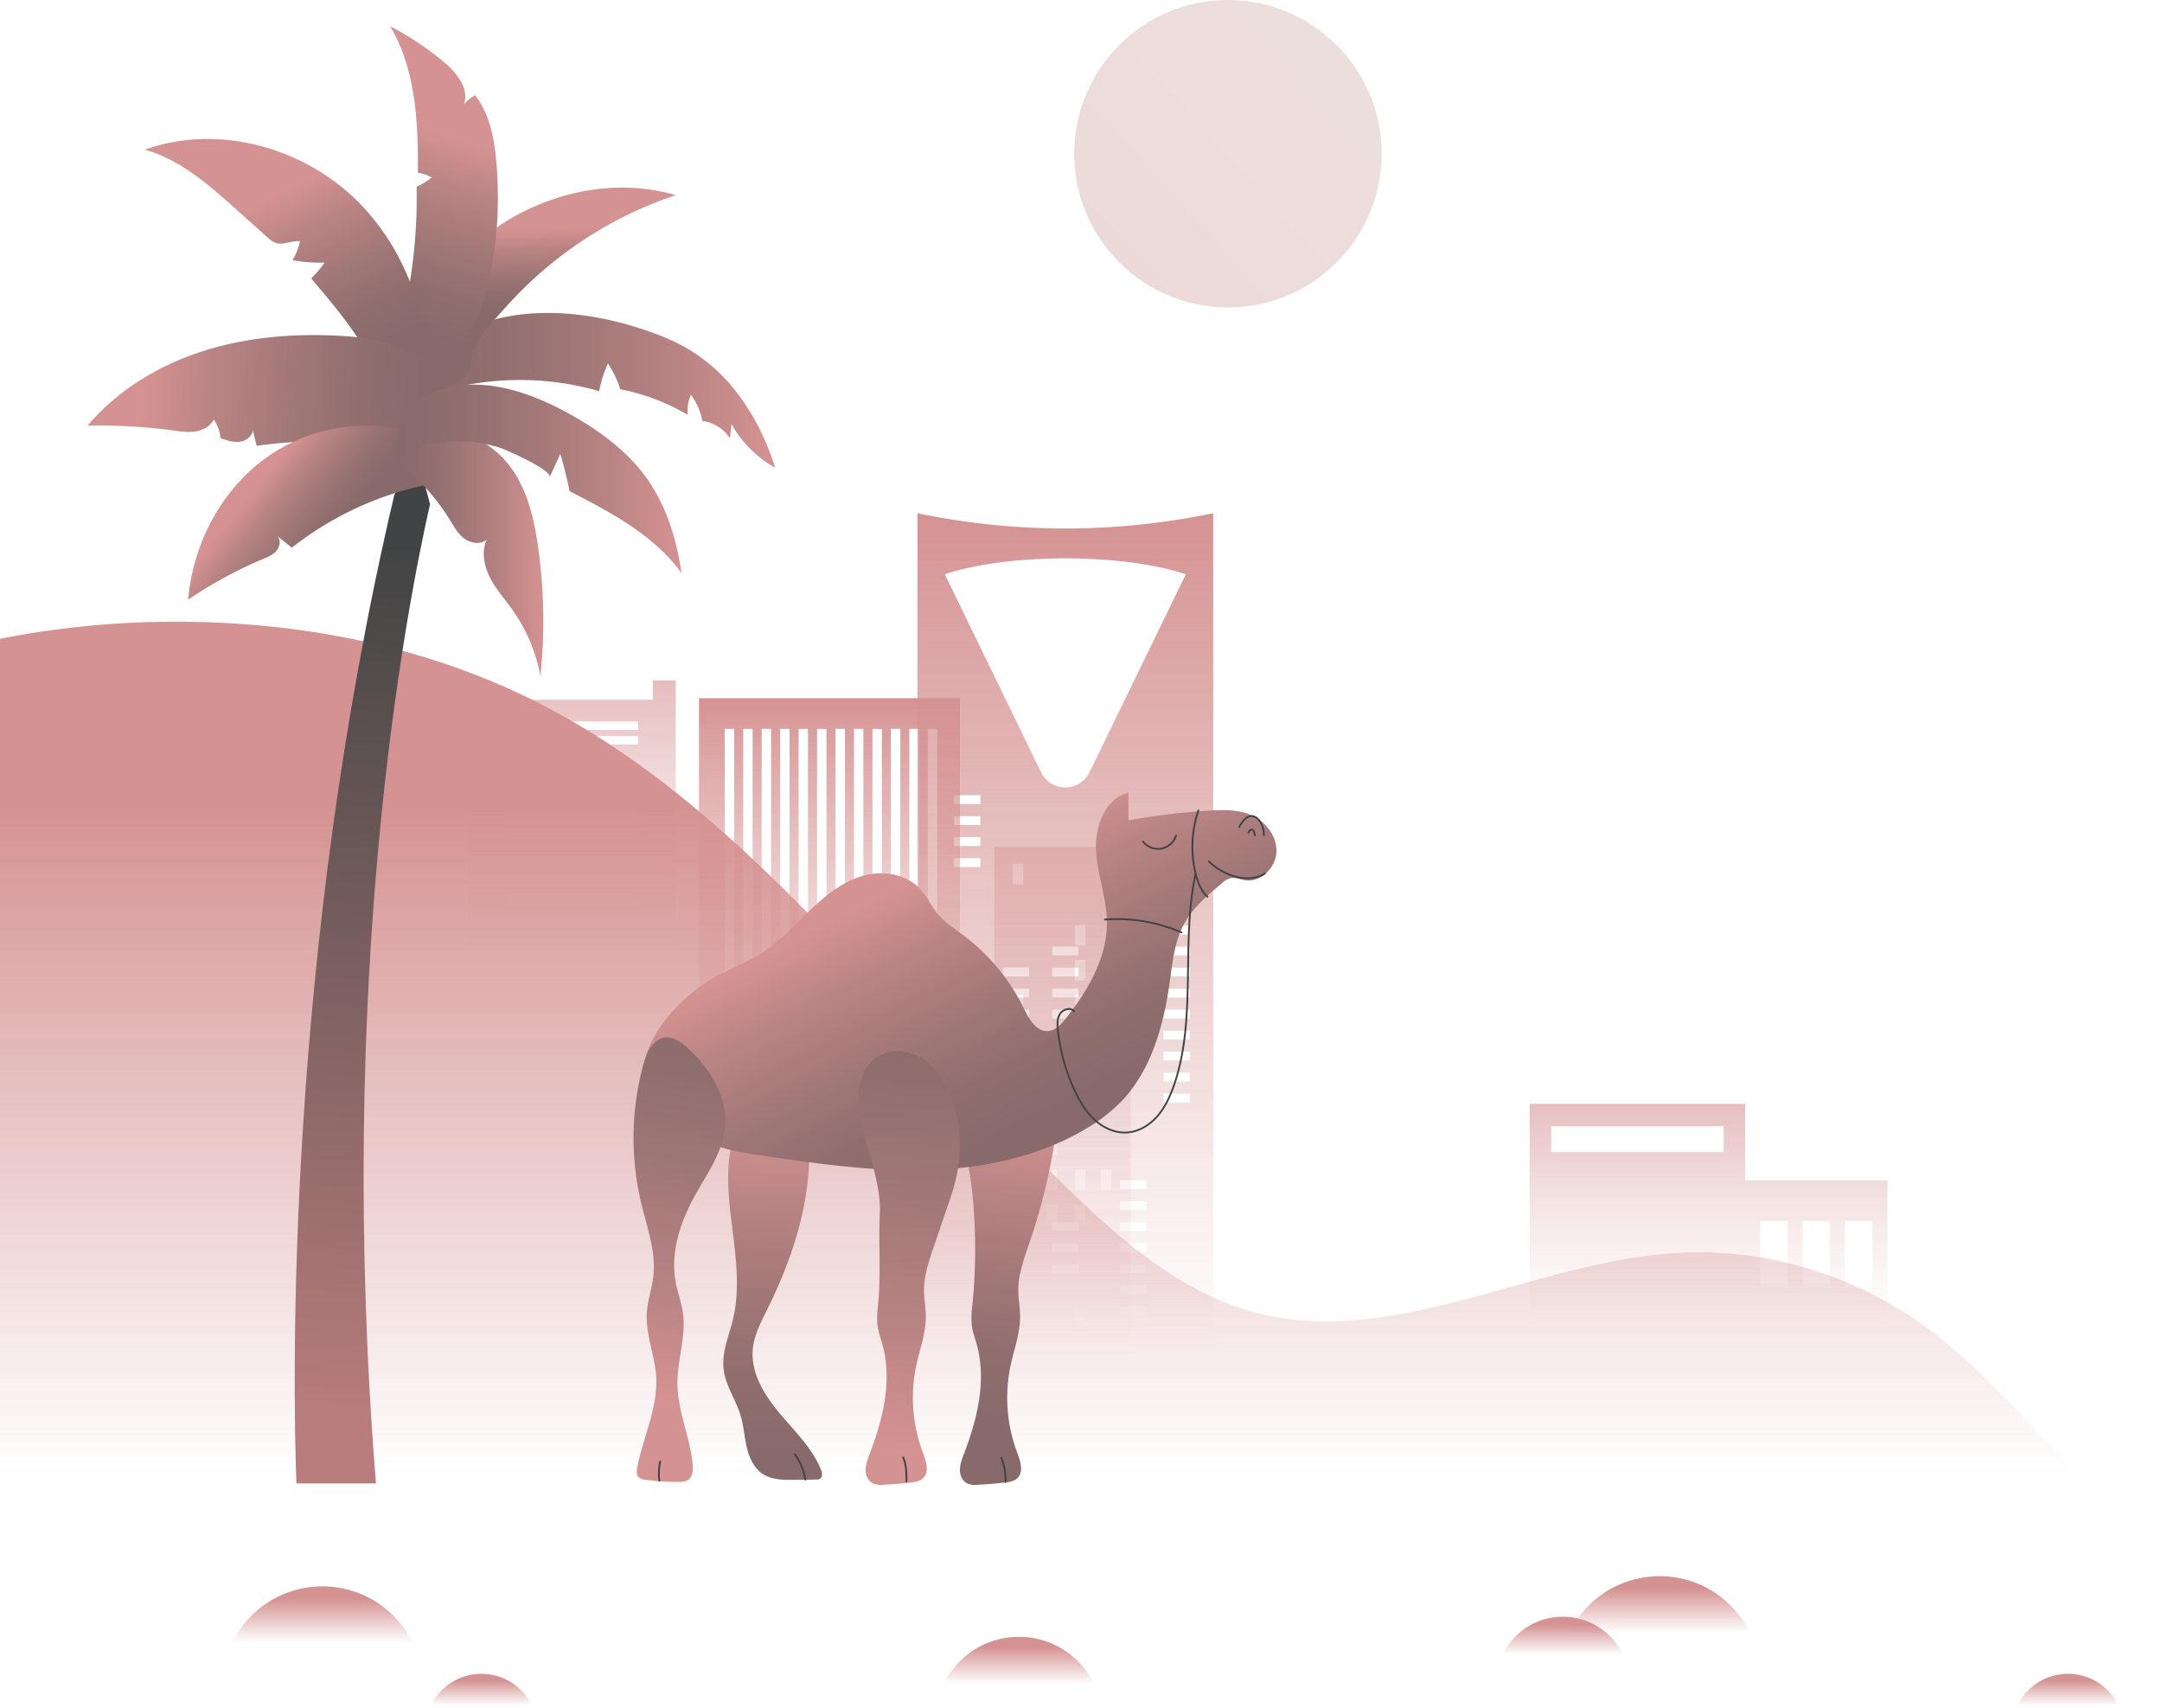 <svg xmlns="http://www.w3.org/2000/svg" xmlns:xlink="http://www.w3.org/1999/xlink" viewBox="0 0 1087.25 858.77"><defs><style>.cls-1{opacity:0.87;}.cls-2{opacity:0.42;fill:url(#linear-gradient);}.cls-3{opacity:0.61;fill:url(#linear-gradient-2);}.cls-4{fill:url(#linear-gradient-3);}.cls-5{opacity:0.59;fill:url(#linear-gradient-4);}.cls-6{fill:url(#linear-gradient-5);}.cls-7{opacity:0.47;fill:url(#linear-gradient-6);}.cls-8{fill:url(#linear-gradient-7);}.cls-9{fill:url(#linear-gradient-8);}.cls-10{fill:url(#linear-gradient-9);}.cls-11{fill:url(#linear-gradient-10);}.cls-12{fill:url(#linear-gradient-11);}.cls-13{fill:url(#linear-gradient-12);}.cls-14{fill:url(#linear-gradient-13);}.cls-15{fill:url(#linear-gradient-14);}.cls-16{fill:url(#linear-gradient-15);}.cls-17{fill:url(#linear-gradient-16);}.cls-18{fill:url(#linear-gradient-17);}.cls-19{fill:url(#linear-gradient-18);}.cls-20{fill:url(#linear-gradient-19);}.cls-21{fill:url(#linear-gradient-20);}.cls-22{fill:url(#linear-gradient-21);}.cls-23{fill:none;stroke:#252828;stroke-linecap:round;stroke-miterlimit:10;stroke-width:0.9px;}.cls-24{fill:url(#linear-gradient-22);}.cls-25{fill:url(#linear-gradient-23);}.cls-26{fill:url(#linear-gradient-24);}.cls-27{fill:url(#linear-gradient-25);}.cls-28{fill:url(#linear-gradient-26);}.cls-29{fill:url(#linear-gradient-27);}</style><linearGradient id="linear-gradient" x1="1624.18" y1="425.9" x2="1624.18" y2="682.89" gradientTransform="matrix(-1, 0, 0, 1, 2158.54, 0)" gradientUnits="userSpaceOnUse"><stop offset="0" stop-color="#cf8282"/><stop offset="0.17" stop-color="#cf8282" stop-opacity="0.78"/><stop offset="0.47" stop-color="#cf8282" stop-opacity="0.45"/><stop offset="0.71" stop-color="#cf8282" stop-opacity="0.21"/><stop offset="0.9" stop-color="#cf8282" stop-opacity="0.06"/><stop offset="1" stop-color="#cf8282" stop-opacity="0"/></linearGradient><linearGradient id="linear-gradient-2" x1="1870.83" y1="342.17" x2="1870.83" y2="479.27" gradientTransform="matrix(-1, 0, 0, 1, 2158.54, 0)" gradientUnits="userSpaceOnUse"><stop offset="0" stop-color="#cf8282"/><stop offset="0.25" stop-color="#cf8282" stop-opacity="0.69"/><stop offset="0.51" stop-color="#cf8282" stop-opacity="0.4"/><stop offset="0.73" stop-color="#cf8282" stop-opacity="0.18"/><stop offset="0.9" stop-color="#cf8282" stop-opacity="0.05"/><stop offset="1" stop-color="#cf8282" stop-opacity="0"/></linearGradient><linearGradient id="linear-gradient-3" x1="1741.42" y1="351.12" x2="1741.42" y2="595.92" gradientTransform="matrix(-1, 0, 0, 1, 2158.54, 0)" gradientUnits="userSpaceOnUse"><stop offset="0" stop-color="#cf8282"/><stop offset="0.08" stop-color="#cf8282" stop-opacity="0.87"/><stop offset="0.26" stop-color="#cf8282" stop-opacity="0.61"/><stop offset="0.43" stop-color="#cf8282" stop-opacity="0.39"/><stop offset="0.59" stop-color="#cf8282" stop-opacity="0.22"/><stop offset="0.75" stop-color="#cf8282" stop-opacity="0.1"/><stop offset="0.89" stop-color="#cf8282" stop-opacity="0.03"/><stop offset="1" stop-color="#cf8282" stop-opacity="0"/></linearGradient><linearGradient id="linear-gradient-4" x1="623.16" y1="555.1" x2="623.16" y2="668.15" gradientTransform="translate(236.06)" gradientUnits="userSpaceOnUse"><stop offset="0" stop-color="#cf8282"/><stop offset="0.12" stop-color="#cf8282" stop-opacity="0.84"/><stop offset="0.35" stop-color="#cf8282" stop-opacity="0.54"/><stop offset="0.56" stop-color="#cf8282" stop-opacity="0.31"/><stop offset="0.75" stop-color="#cf8282" stop-opacity="0.14"/><stop offset="0.9" stop-color="#cf8282" stop-opacity="0.04"/><stop offset="1" stop-color="#cf8282" stop-opacity="0"/></linearGradient><linearGradient id="linear-gradient-5" x1="1622.81" y1="258.09" x2="1622.81" y2="677.32" gradientTransform="matrix(-1, 0, 0, 1, 2158.54, 0)" gradientUnits="userSpaceOnUse"><stop offset="0" stop-color="#cf8282"/><stop offset="0.25" stop-color="#cf8282" stop-opacity="0.73"/><stop offset="0.77" stop-color="#cf8282" stop-opacity="0.21"/><stop offset="1" stop-color="#cf8282" stop-opacity="0"/></linearGradient><linearGradient id="linear-gradient-6" x1="-175.6" y1="797.9" x2="769.04" y2="-60.34" gradientUnits="userSpaceOnUse"><stop offset="0" stop-color="#c66665"/><stop offset="1" stop-color="#d4b6b5"/></linearGradient><linearGradient id="linear-gradient-7" x1="1614.92" y1="405.43" x2="1614.92" y2="742.89" gradientTransform="matrix(-1, 0, 0, 1, 2158.54, 0)" gradientUnits="userSpaceOnUse"><stop offset="0" stop-color="#cf8282"/><stop offset="1" stop-color="#cf8282" stop-opacity="0"/></linearGradient><linearGradient id="linear-gradient-8" x1="1962.48" y1="272.97" x2="1991.3" y2="708.97" gradientTransform="matrix(-1, 0, 0, 1, 2158.54, 0)" gradientUnits="userSpaceOnUse"><stop offset="0" stop-color="#252828"/><stop offset="1" stop-color="#ad6868"/></linearGradient><linearGradient id="linear-gradient-9" x1="1768.67" y1="196.32" x2="1952.97" y2="196.32" gradientTransform="matrix(-1, 0, 0, 1, 2158.54, 0)" gradientUnits="userSpaceOnUse"><stop offset="0" stop-color="#cf8282"/><stop offset="0.27" stop-color="#ad7070"/><stop offset="0.57" stop-color="#906161"/><stop offset="0.82" stop-color="#7d5757"/><stop offset="1" stop-color="#775454"/></linearGradient><linearGradient id="linear-gradient-10" x1="1880.39" y1="114.73" x2="1878.89" y2="155.82" xlink:href="#linear-gradient-9"/><linearGradient id="linear-gradient-11" x1="1934.29" y1="67.44" x2="1964.17" y2="163.07" xlink:href="#linear-gradient-9"/><linearGradient id="linear-gradient-12" x1="2023.31" y1="99.61" x2="1980.35" y2="181.42" xlink:href="#linear-gradient-9"/><linearGradient id="linear-gradient-13" x1="2087.43" y1="193.81" x2="1944.32" y2="201.98" xlink:href="#linear-gradient-9"/><linearGradient id="linear-gradient-14" x1="2027.85" y1="242.68" x2="1991.05" y2="271.88" xlink:href="#linear-gradient-9"/><linearGradient id="linear-gradient-15" x1="1885.32" y1="278.87" x2="1959.42" y2="278.87" xlink:href="#linear-gradient-9"/><linearGradient id="linear-gradient-16" x1="1815.84" y1="240.8" x2="1959.43" y2="240.8" xlink:href="#linear-gradient-9"/><linearGradient id="linear-gradient-17" x1="1766.45" y1="562.6" x2="1770.42" y2="731.92" xlink:href="#linear-gradient-9"/><linearGradient id="linear-gradient-18" x1="1648.76" y1="561.44" x2="1665.46" y2="714.38" xlink:href="#linear-gradient-9"/><linearGradient id="linear-gradient-19" x1="1698.07" y1="440.96" x2="1634.88" y2="562.82" xlink:href="#linear-gradient-9"/><linearGradient id="linear-gradient-20" x1="1834.56" y1="703.4" x2="1797.27" y2="492.9" xlink:href="#linear-gradient-9"/><linearGradient id="linear-gradient-21" x1="1712.66" y1="729.68" x2="1695.97" y2="485.64" xlink:href="#linear-gradient-9"/><linearGradient id="linear-gradient-22" x1="1323.9" y1="798.75" x2="1323.9" y2="821.02" xlink:href="#linear-gradient-7"/><linearGradient id="linear-gradient-23" x1="1996.39" y1="803.88" x2="1996.39" y2="826.15" xlink:href="#linear-gradient-7"/><linearGradient id="linear-gradient-24" x1="1646.14" y1="828.28" x2="1646.14" y2="846.82" xlink:href="#linear-gradient-7"/><linearGradient id="linear-gradient-25" x1="1372.6" y1="817.1" x2="1372.6" y2="831.9" xlink:href="#linear-gradient-7"/><linearGradient id="linear-gradient-26" x1="1916.45" y1="845.14" x2="1916.45" y2="857.56" xlink:href="#linear-gradient-7"/><linearGradient id="linear-gradient-27" x1="1118.56" y1="845.14" x2="1118.56" y2="857.56" xlink:href="#linear-gradient-7"/></defs><title>عن الشركة 2</title><g id="Layer_2" data-name="Layer 2"><g id="Layer_6" data-name="Layer 6"><g class="cls-1"><path class="cls-2" d="M500.05,425.9v257h68.62v-257Zm53.58,162.27h5.28V598.5h-5.28Zm0-153.78h5.28v10.33h-5.28ZM540.54,658.45h5.29v10.33h-5.29Zm0-52.71h5.29v10.33h-5.29Zm0-17.57h5.29V598.5h-5.29Zm0-70.28h5.29v10.33h-5.29Zm0-17.57h5.29v10.33h-5.29Zm0-17.57h5.29v10.33h-5.29Zm0-17.57h5.29v10.33h-5.29ZM526.35,605.74h5.29v10.33h-5.29Zm0-17.57h5.29V598.5h-5.29Zm0-17.57h5.29v10.33h-5.29Zm0-17.57h5.29v10.33h-5.29Zm-17,105.42h5.29v10.33h-5.29Zm0-17.57h5.29v10.33h-5.29Zm0-17.57h5.29v10.33h-5.29Zm0-17.57h5.29v10.33h-5.29Zm0-17.57h5.29V598.5h-5.29Zm0-17.57h5.29v10.33h-5.29Zm0-17.57h5.29v10.33h-5.29Zm0-17.57h5.29v10.33h-5.29Zm0-17.57h5.29v10.33h-5.29Zm0-17.57h5.29v10.33h-5.29Zm0-65.93h5.29v10.33h-5.29Z"/><path class="cls-3" d="M235.61,342.17v137.1h104.2V342.17H328.26v9.73h-81.1v-9.73Zm18.9,108.71h66.4v4.27h-66.4Zm0-34.29h66.4v4.26h-66.4Zm0-7.32h66.4v4.27h-66.4Zm0-7.31h66.4v4.27h-66.4Zm0-31.82h66.4v4.26h-66.4Zm0-7.32h66.4v4.27h-66.4Z"/><path class="cls-4" d="M351.51,351.12v244.8H482.74V351.12Zm115.08,15.4h4.74v214h-4.74Zm-9.28,0H462v214h-4.73Zm-9.29,0h4.74v214H448Zm-9.28,0h4.74v214h-4.74Zm-9.28,0h4.73v214h-4.73Zm-9.29,0h4.74v214h-4.74Zm-9.28,0h4.74v214h-4.74Zm-9.28,0h4.73v214h-4.73Zm-9.29,0h4.74v214h-4.74Zm-9.28,0h4.73v214H383Zm-9.28,0h4.73v214h-4.73Zm-9.29,0h4.74v214h-4.74Z"/><path class="cls-5" d="M877.62,593.62V555.1H769.26v113H949.17V593.62ZM866.8,579.39H780.08v-13H866.8ZM899,647.8H885.15V614H899Zm21.3,0H906.45V614h13.89Zm21.3,0H927.75V614h13.89Z"/><path class="cls-6" d="M461.36,258.09V677.32H610.11V258.09a364.32,364.32,0,0,1-148.75,0ZM585.11,550h13.22v4.44H585.11Zm0-10.56h13.22v4.43H585.11Zm0-10.57h13.22v4.44H585.11Zm0-10.56h13.22v4.44H585.11Zm0-10.56h13.22v4.43H585.11Zm0-10.57h13.22v4.44H585.11Zm0-10.56h13.22V491H585.11Zm0-10.56h13.22v4.43H585.11Zm0-10.57h13.22v4.44H585.11Zm0-10.56h13.22v4.44H585.11Zm0-10.56h13.22v4.43H585.11Zm0-10.57h13.22v4.44H585.11ZM563.24,656.88h13.22v4.44H563.24Zm0-10.56h13.22v4.44H563.24Zm0-10.56h13.22v4.43H563.24Zm0-10.57h13.22v4.44H563.24Zm0-10.56h13.22v4.44H563.24Zm0-10.56h13.22v4.43H563.24Zm0-10.57h13.22v4.44H563.24Zm-34.12,42.26h13.22v4.43H529.12Zm0-10.57h13.22v4.44H529.12Zm0-10.56h13.22v4.44H529.12Zm0-64.67h13.22v4.44H529.12Zm0-10.56h13.22v4.43H529.12Zm0-10.57h13.22v4.44H529.12Zm0-10.56h13.22v4.44H529.12Zm0-10.56h13.22v4.43H529.12Zm0-10.57h13.22v4.44H529.12Zm0-10.56h13.22V491H529.12Zm0-10.56h13.22v4.43H529.12Zm-5.74-88-48.26-99.22s21.22-8,60.61-8,60.62,8,60.62,8L548.09,388A13.55,13.55,0,0,1,523.38,388ZM504.33,560.52h13.22V565H504.33Zm0-10.56h13.22v4.44H504.33Zm0-10.56h13.22v4.43H504.33Zm0-10.57h13.22v4.44H504.33Zm0-10.56h13.22v4.44H504.33Zm0-10.56h13.22v4.43H504.33Zm0-10.57h13.22v4.44H504.33Zm0-10.56h13.22V491H504.33Zm-24.58-55H493V436H479.75Zm0-10.56H493v4.44H479.75Zm0-10.56H493v4.43H479.75Zm0-10.57H493v4.44H479.75Z"/><circle class="cls-7" cx="617.53" cy="77.3" r="77.3"/><path class="cls-8" d="M0,321.23A460.59,460.59,0,0,1,124.13,314c49.75,3.83,99.22,15.79,144.44,38.38C376.41,406.24,450.5,514.09,538.9,599.6c26.54,25.67,55.73,50.12,90.26,59.87,70.91,20,143-25.9,216.21-29.51,43.26-2.13,87,11.14,122.9,37.25,31.81,23.16,56.78,55.47,85.84,82.51a232.43,232.43,0,0,0,33.14,25.95H0Z"/><path class="cls-9" d="M208.49,224.33l7.76,29.23c-12.63,55.71-47.47,239-27.19,492.43h-40c-1.87-51.86-5.41-264.82,49.17-496.85Z"/><path class="cls-10" d="M238.57,192.91a144.24,144.24,0,0,1,62.76,3.8,58.51,58.51,0,0,1,4.4-13.93,50.88,50.88,0,0,1,6.21,13,105.29,105.29,0,0,1,33.87,12.83,21.2,21.2,0,0,1,1.63-10.07,31.51,31.51,0,0,1,5.77,13.14,19.53,19.53,0,0,1,13.88,8.76c.26-2.39.52-4.77.79-7.16a57.57,57.57,0,0,0,22,22c-4.42-13.81-10.85-27.07-19.82-38.47a88,88,0,0,0-19.84-18.67c-8.88-6-18.9-10-29.11-13.24C302.46,159,282.72,156,263.29,158c-13.93,1.5-27.85,5.81-38.89,14.42s-18.87,21.94-18.82,35.94c0-2.21,10.5-8,12.71-9.36C224.28,195.45,231.76,194,238.57,192.91Z"/><path class="cls-11" d="M339.81,98.17c-26.54-7.92-56-3.11-80.27,10.21-8.69,4.76-16.89,10.66-23.15,18.34-6.72,8.26-11,18.28-13.88,28.52-3.87,13.55-5.54,28-2.6,41.78.16.75,12.86-6.47,13.9-7.69,2.6-3.05,2.39-5.71,3.34-9.37,2.59-10,10.9-18.52,17.65-26A199.46,199.46,0,0,1,306,113.05,194.94,194.94,0,0,1,339.81,98.17Z"/><path class="cls-12" d="M249.64,81.78c-1-12-3.36-24.41-10.73-33.91a23.59,23.59,0,0,0-5.6,4.59c2.84-7.94-3.73-16-10.21-21.39a149,149,0,0,0-26.92-17.88c13,21.76,14.1,48.38,14,73.71a19.34,19.34,0,0,1,6.92,2.36,34.89,34.89,0,0,1-7.6,4.67,263.89,263.89,0,0,1-7.25,67.2c-3.09,12.81-7.17,25.68-6.4,38.84a9.31,9.31,0,0,0,1.43,5.14c1.57,2.06,4.55,2.61,7.06,1.95a17.06,17.06,0,0,0,6.57-4C244.55,174,253.18,124,249.64,81.78Z"/><path class="cls-13" d="M180.08,101.47C152.64,74,109.36,62.09,72.82,75.28c17.58,4.87,31.85,17.4,45.45,29.55l16.18,14.46a13.08,13.08,0,0,0,4.07,2.79c3.92,1.41,8.2-1.18,12.36-.8a35.73,35.73,0,0,1-3.71,9.57,81.45,81.45,0,0,0,16.05,1.23,52.26,52.26,0,0,1-6.76,7.94c9.92,11.65,19.89,23.39,27.61,36.6s13.14,28.13,13.14,43.43c0-.67,15.32-8.19,17.09-12.26,3.13-7.17,1.63-18.11,1.08-25.67a133.66,133.66,0,0,0-15.8-54.48A116.15,116.15,0,0,0,180.08,101.47Z"/><path class="cls-14" d="M200,174.37c-10.25-4-21.38-5.2-32.38-5.65-22.7-.94-45.72,1.25-67.28,8.43s-41.66,19.53-56.31,36.91a276.35,276.35,0,0,1,43,2.4c3.75.51,7.57,1.09,11.32.5s7.48-2.59,9.16-6a19.12,19.12,0,0,1,3.35,9.34c3,1.1,6.23,2.22,9.45,1.88s6.5-2.61,6.85-5.83c.63,2.62,1.27,5.24,1.9,7.86a213.77,213.77,0,0,1,100,9.25c1,.33,1.57-17.08,1.43-18.52a52.73,52.73,0,0,0-5.16-18.53C220.15,186,210.78,178.55,200,174.37Z"/><path class="cls-15" d="M133.89,230.18C111.15,246.53,97,273.61,94.63,301.52a218.1,218.1,0,0,1,37.55-20.38c2.49-1.05,5.09-2.12,6.84-4.16s2.32-5.4.48-7.37l7.28,5.81a163.76,163.76,0,0,1,82.88-34.05c-.4,0-13.69-18.55-16.38-20.61-6.19-4.71-14.88-5.77-22.44-6.4A86.42,86.42,0,0,0,133.89,230.18Z"/><path class="cls-16" d="M225.59,260.41c2.26,3.59,4.24,7.49,7.55,10.14s8.49,3.58,11.66.77c-2.79,6-1.39,13.29,1.65,19.21s7.56,10.93,11.4,16.36A83.36,83.36,0,0,1,271.77,340a265.37,265.37,0,0,0-1.16-64.89c-1.83-12.87-4.71-25.91-11.62-36.93s-18.48-19.78-31.47-20.4c-10.27-.49-25.37,5.54-28.39,16.17C209.57,238.44,219.64,251,225.59,260.41Z"/><path class="cls-17" d="M211.06,201.44c7.25-5.6,16.65-7.83,25.81-8,17.44-.31,34.31,6.3,49.57,14.75,15,8.32,29.27,18.78,39.15,32.83,9.7,13.81,14.73,30.44,17.11,47.14-13.73-19-35.39-30.42-56.26-41.15-1.25-6.3-2.81-12.55-4.67-18.7L276.37,240c1.6-3.47-21.8-13.78-24.29-14.61a68.21,68.21,0,0,0-29.75-2.9A63,63,0,0,0,208,226.05c-3.61,1.36-7,4.86-8.65,1.5-1.06-2.09,1.62-11.09,2.35-13.23A28.06,28.06,0,0,1,211.06,201.44Z"/><path class="cls-18" d="M367.7,613.13c2,16.72,4.83,33.83.93,50.21-2,8.34-5.71,16.58-4.75,25.09.93,8.34,6.23,15.51,8.6,23.55,1.53,5.16,1.83,10.59,3.06,15.82s3.62,10.53,8.12,13.47,10.38,3,15.83,2.93l10.93-.16a3.89,3.89,0,0,0,1.89-.35c1.54-.88,1.17-3.19.49-4.83-4.56-10.93-13.42-19.36-21-28.45s-14.34-20.17-13.22-32c.68-7.09,4.13-13.57,7.3-20,12.27-24.72,21.2-51.69,21.13-79.28,0-2.6-.16-5.39-1.76-7.44-1.34-1.73-3.48-2.62-5.55-3.35-9.37-3.31-26.42-10-30.48,2.28C364.76,584.2,366.06,599.29,367.7,613.13Z"/><path class="cls-19" d="M489,656.28a46.33,46.33,0,0,0-.34,9.7c.4,3.64,1.71,7.1,2.66,10.63,4.82,17.92.14,37-6.5,54.36-1,2.59-2,5.24-2.09,8s1.16,5.77,3.64,7a11,11,0,0,0,5.59.69q6.61-.37,13.21-1.09c2.29-.25,4.76-.61,6.43-2.19,3.33-3.15,1.55-8.62-.07-12.9a78.18,78.18,0,0,1-3.35-43.64c1.74-8.25,4.85-16.33,4.82-24.77,0-4.42-.89-8.81-.9-13.24,0-7.39,2.41-14.55,4.8-21.55a305.94,305.94,0,0,0,13.18-51.46c1.22-7.66,1.95-16.38-3-22.32-2.83-3.37-7.11-5.22-11.41-6.16-8.49-1.84-18.31,0-23.91,6.61-10.4,12.33-4.54,30-3,43.89A282.86,282.86,0,0,1,489,656.28Z"/><path class="cls-20" d="M359.07,491.6c7.66-4.32,16.05-7.29,23.49-12,9-5.65,16.23-13.58,23.85-20.95s16-14.46,26.06-17.75,22.27-2,29.66,5.57c3.82,3.92,6.05,9.13,9.58,13.31s8.37,7.27,12.82,10.61A102.18,102.18,0,0,1,514.83,507c2.62,5.34,6.25,11.89,12.19,11.51,3.85-.25,6.75-3.47,9.12-6.51,11-14,20.66-30.38,20.53-48.18-.09-12.13-4.76-23.81-5.47-35.91s4.5-26.27,16.23-29.38l.09,14a342.84,342.84,0,0,1,40.77-4.91c6.55-.39,13.31-.57,19.47,1.69,7.75,2.84,14.15,10.2,14.16,18.46s-7.76,16.19-15.91,14.88c-2.53-.4-5.06-1.58-7.53-.93a10.47,10.47,0,0,0-3.94,2.41c-7.16,6-14.49,12.14-19,20.32-4.9,9-5.89,19.48-7.32,29.61-3.06,21.61-9.13,43.89-24.19,59.69a84.91,84.91,0,0,1-18.73,14.37c-24,14.06-52.22,19.66-80,20.31s-55.5-3.4-83-7.45c-8-1.19-16.17-2.4-23.71-5.45-12.56-5.09-36.68-22-35.18-37.54C325.19,519.28,343.65,500.31,359.07,491.6Z"/><path class="cls-21" d="M323.74,534.59A140.78,140.78,0,0,0,322.45,605c2.93,12.21,7.55,24.47,6.09,37-.71,6-2.83,11.86-3.25,17.93-.76,10.89,4,21.43,4.69,32.33.94,15.57-6.49,30.29-9.5,45.59-.33,1.69-.53,3.66.63,4.92a5.65,5.65,0,0,0,3.5,1.37,115.1,115.1,0,0,0,17,1.08,8.22,8.22,0,0,0,4.26-.85c2.49-1.53,2.73-5,2.46-7.93-1.27-13.73-7.54-26.78-7.66-40.58-.1-12,4.45-23.8,2.77-35.63-.73-5.17-2.62-10.1-3.6-15.22-2.86-14.87,2.17-30.23,9.47-43.49,6.18-11.2,14.21-22.08,15.33-34.82,1.38-15.62-8.18-30.32-19.93-40.7C334.58,517,326.94,523.14,323.74,534.59Z"/><path class="cls-22" d="M441.57,656.28a47,47,0,0,0-.34,9.7c.4,3.64,1.71,7.1,2.66,10.63,4.82,17.92.15,37-6.49,54.36-1,2.59-2,5.24-2.09,8s1.16,5.77,3.64,7a11,11,0,0,0,5.58.69q6.62-.37,13.21-1.09c2.3-.25,4.76-.61,6.43-2.19,3.33-3.15,1.56-8.62-.07-12.9a78.36,78.36,0,0,1-3.35-43.64c1.75-8.25,4.85-16.33,4.83-24.77,0-4.42-.9-8.81-.9-13.24,0-7.39,2.41-14.55,4.8-21.55q4.11-12.06,8.23-24.11c5.62-16.45,7.06-31.17,1.59-48.25-2.6-8.13-6.74-16.1-13.53-21.27s-16.66-6.91-24-2.51c-6.35,3.81-9.64,11.42-10.13,18.81s1.4,14.71,3.27,21.88c3.33,12.77,8.12,25.45,7.53,38.6C441.76,625.77,443.08,640.92,441.57,656.28Z"/><path class="cls-23" d="M591.44,420.21a9.55,9.55,0,0,1-16.62,3"/><path class="cls-23" d="M636.11,439.26c-4.41,2.9-10.21,2.89-15.28,1.43a30.79,30.79,0,0,1-12.89-7.49"/><path class="cls-23" d="M635.55,420a10.85,10.85,0,0,0-1-5.13,8.62,8.62,0,0,0-2.34-3.38,4.54,4.54,0,0,0-3.88-1,6.16,6.16,0,0,0-3,2.24,19.86,19.86,0,0,0-2.15,3.17"/><path class="cls-23" d="M631.07,420a13.11,13.11,0,0,1-.41-1.64,1.52,1.52,0,0,0-1.09-1.17c-.81-.12-1.37.77-1.71,1.52"/><path class="cls-23" d="M602.69,407.51a56.74,56.74,0,0,0-1.29,32.29c1.05,4.12,2.68,8.28,5.81,11.15"/><path class="cls-23" d="M594.13,468.9a80.88,80.88,0,0,0-38.48-6.46"/><path class="cls-23" d="M601.19,439.64c-7.38,34.81.77,72.15-10.7,105.83-2,5.75-4.54,11.41-8.58,16s-9.72,7.88-15.8,8.07c-5.86.18-11.54-2.58-15.83-6.58s-7.32-9.16-9.8-14.47A96.63,96.63,0,0,1,532,518c-.3-2.77-.43-5.77,1.07-8.13s5.23-3.41,7.09-1.33"/><path class="cls-23" d="M503.54,733.14a29.88,29.88,0,0,1,2.15,12.07"/><path class="cls-23" d="M454.18,732.9c1.67,3.76,1.69,8,1.67,12.13"/><path class="cls-23" d="M399.7,731.37a28.41,28.41,0,0,1,5.29,12.7"/><path class="cls-23" d="M332,735a29.51,29.51,0,0,0-.44,9.6"/><path class="cls-24" d="M788.24,823.18a50.51,50.51,0,0,1,92.8,0Z"/><path class="cls-25" d="M115.75,828.31a50.51,50.51,0,0,1,92.8,0Z"/><path class="cls-26" d="M473.79,848.62a42,42,0,0,1,77.23,0Z"/><path class="cls-27" d="M755.11,833.34a33.55,33.55,0,0,1,61.66,0Z"/><path class="cls-28" d="M216.23,858.77a28.16,28.16,0,0,1,51.74,0Z"/><path class="cls-29" d="M1014.11,858.77a28.16,28.16,0,0,1,51.74,0Z"/></g></g></g></svg>